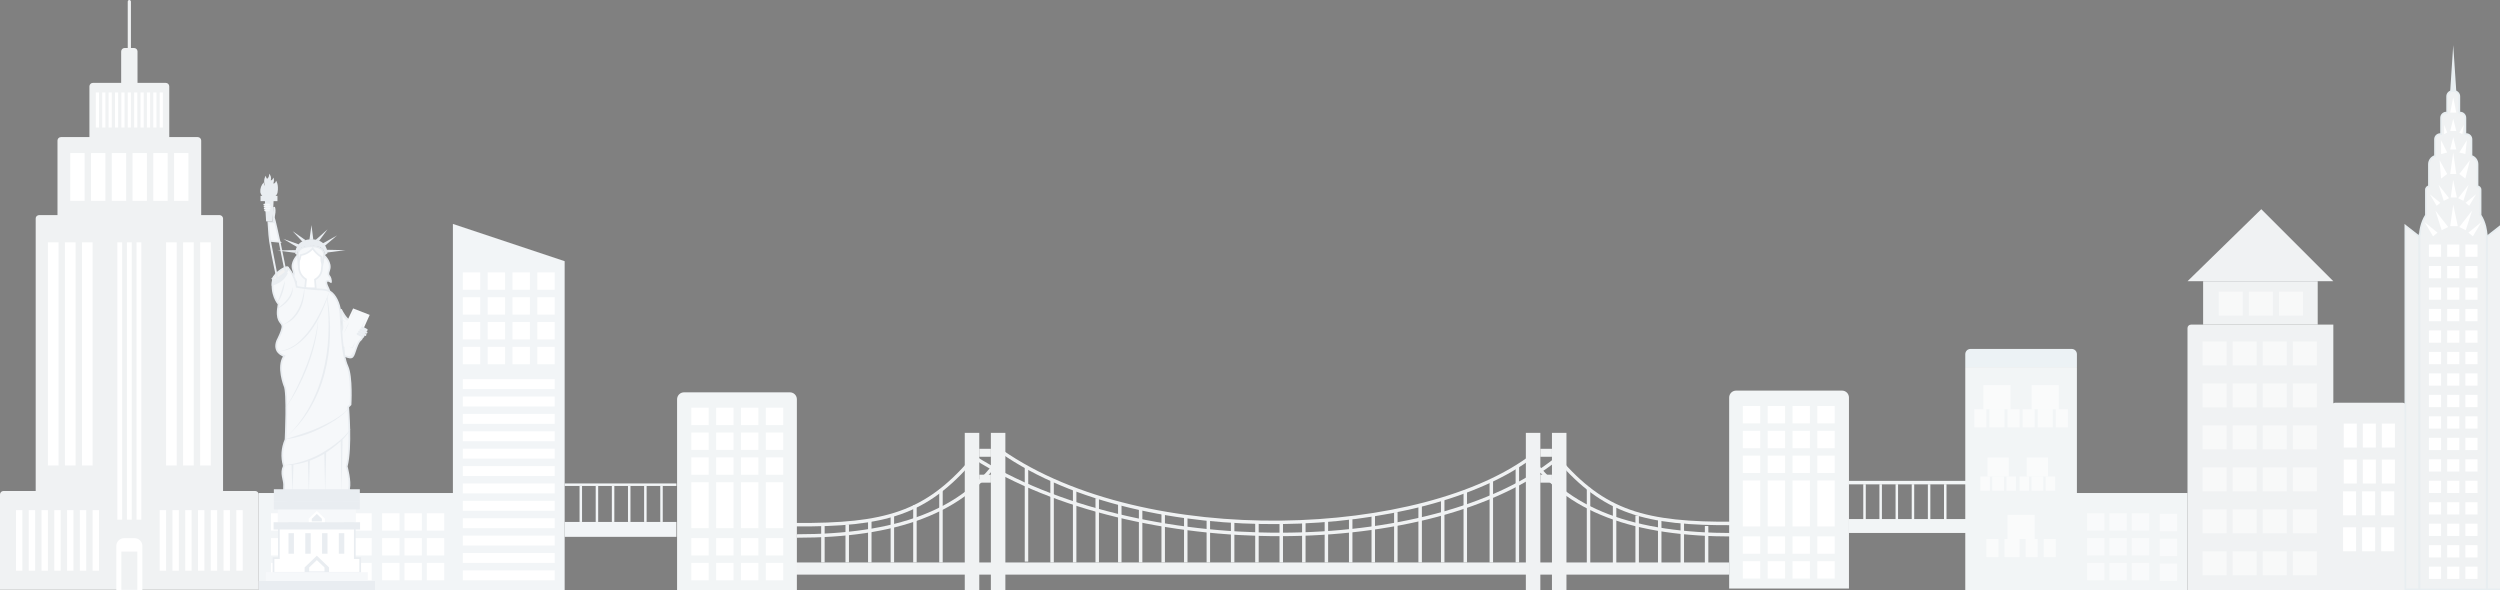 <svg width="1440" height="340" viewBox="0 0 1440 340" fill="none" xmlns="http://www.w3.org/2000/svg">
<rect x="0" y="0" width="1440" height="340" fill="#808080" stroke="none"/>
<path d="M1386 233.983C1386 232.879 1385.1 231.983 1384 231.983H1345C1343.9 231.983 1343 232.879 1343 233.983V339.976H1386V233.983Z" fill="#F0F2F3"/>
<path d="M1260 188.986C1260 187.882 1260.9 186.986 1262 186.986H1344V339.976H1260V188.986Z" fill="#F0F2F3"/>
<rect x="1268.67" y="196.681" width="13.867" height="13.813" fill="white" fill-opacity="0.5"/>
<rect x="1268.67" y="220.855" width="13.867" height="13.813" fill="white" fill-opacity="0.5"/>
<rect x="1268.67" y="245.025" width="13.867" height="13.813" fill="white" fill-opacity="0.5"/>
<rect x="1268.67" y="269.198" width="13.867" height="13.813" fill="white" fill-opacity="0.5"/>
<rect x="1268.67" y="293.368" width="13.867" height="13.813" fill="white" fill-opacity="0.5"/>
<rect x="1268.67" y="317.536" width="13.867" height="13.813" fill="white" fill-opacity="0.5"/>
<rect x="1286" y="196.681" width="13.867" height="13.813" fill="white" fill-opacity="0.5"/>
<rect x="1286" y="220.855" width="13.867" height="13.813" fill="white" fill-opacity="0.5"/>
<rect x="1286" y="245.025" width="13.867" height="13.813" fill="white" fill-opacity="0.5"/>
<rect x="1286" y="269.198" width="13.867" height="13.813" fill="white" fill-opacity="0.5"/>
<rect x="1286" y="293.368" width="13.867" height="13.813" fill="white" fill-opacity="0.5"/>
<rect x="1286" y="317.536" width="13.867" height="13.813" fill="white" fill-opacity="0.5"/>
<rect x="1303.33" y="196.681" width="13.867" height="13.813" fill="white" fill-opacity="0.5"/>
<rect x="1303.33" y="220.855" width="13.867" height="13.813" fill="white" fill-opacity="0.5"/>
<rect x="1303.33" y="245.025" width="13.867" height="13.813" fill="white" fill-opacity="0.5"/>
<rect x="1303.33" y="269.198" width="13.867" height="13.813" fill="white" fill-opacity="0.5"/>
<rect x="1303.33" y="293.368" width="13.867" height="13.813" fill="white" fill-opacity="0.5"/>
<rect x="1303.33" y="317.536" width="13.867" height="13.813" fill="white" fill-opacity="0.5"/>
<rect x="1320.67" y="196.681" width="13.867" height="13.813" fill="white" fill-opacity="0.5"/>
<rect x="1320.67" y="220.855" width="13.867" height="13.813" fill="white" fill-opacity="0.5"/>
<rect x="1320.67" y="245.025" width="13.867" height="13.813" fill="white" fill-opacity="0.5"/>
<path d="M1320.67 269.198H1334.53V283.011H1320.67V269.198Z" fill="white" fill-opacity="0.5"/>
<rect x="1320.67" y="293.368" width="13.867" height="13.813" fill="white" fill-opacity="0.5"/>
<rect x="1320.67" y="317.536" width="13.867" height="13.813" fill="white" fill-opacity="0.5"/>
<rect x="1349.6" y="283.002" width="7.511" height="13.813" fill="white"/>
<rect x="1350" y="243.983" width="7.511" height="13.813" fill="white"/>
<rect x="1349.6" y="303.718" width="7.511" height="13.813" fill="white"/>
<rect x="1350" y="264.698" width="7.511" height="13.813" fill="white"/>
<rect x="1360.58" y="283.002" width="7.511" height="13.813" fill="white"/>
<rect x="1360.98" y="243.983" width="7.511" height="13.813" fill="white"/>
<rect x="1360.58" y="303.718" width="7.511" height="13.813" fill="white"/>
<rect x="1360.98" y="264.698" width="7.511" height="13.813" fill="white"/>
<rect x="1371.56" y="283.002" width="7.511" height="13.813" fill="white"/>
<rect x="1371.96" y="243.983" width="7.511" height="13.813" fill="white"/>
<rect x="1371.56" y="303.718" width="7.511" height="13.813" fill="white"/>
<rect x="1371.96" y="264.698" width="7.511" height="13.813" fill="white"/>
<path d="M1393.5 136.268V339.477H1385.5V130.016L1393.5 136.268Z" fill="#F0F2F3" stroke="#E8EEF1"/>
<path d="M1432.5 136.268V339.477H1440.5V130.016L1432.5 136.268Z" fill="#F0F2F3" stroke="#E8EEF1"/>
<path fill-rule="evenodd" clip-rule="evenodd" d="M1409.57 55.503C1409.57 53.846 1410.91 52.503 1412.57 52.503H1413.56C1415.21 52.503 1416.56 53.846 1416.56 55.503V64.872H1417.05C1418.71 64.872 1420.05 66.215 1420.05 67.872V77.241H1420.55C1422.2 77.241 1423.55 78.584 1423.55 80.241V89.84C1425.57 90.479 1427.04 92.373 1427.04 94.609V107.295C1428.03 107.419 1428.79 108.26 1428.79 109.279V123.905C1431.73 128.455 1432.2 133.593 1432.27 135.108H1432.35V339.517H1393.65V135.108H1393.86C1393.93 133.593 1394.4 128.455 1397.34 123.905V109.279C1397.34 108.26 1398.1 107.419 1399.08 107.295V94.609C1399.08 92.373 1400.55 90.479 1402.58 89.84V80.241C1402.58 78.584 1403.92 77.241 1405.58 77.241H1406.07V67.872C1406.07 66.215 1407.42 64.872 1409.07 64.872H1409.57V55.503Z" fill="#F0F2F3"/>
<path d="M1416.56 64.872H1416.06V65.372H1416.56V64.872ZM1420.05 77.241H1419.55V77.741H1420.05V77.241ZM1423.55 89.84H1423.05V90.207L1423.4 90.317L1423.55 89.84ZM1427.04 107.295H1426.54V107.736L1426.98 107.791L1427.04 107.295ZM1428.79 123.905H1428.29V124.052L1428.37 124.176L1428.79 123.905ZM1432.27 135.108L1431.77 135.133L1431.79 135.608H1432.27V135.108ZM1432.35 135.108H1432.85V134.608H1432.35V135.108ZM1432.35 339.517V340.017H1432.85V339.517H1432.35ZM1393.65 339.517H1393.15V340.017H1393.65V339.517ZM1393.65 135.108V134.608H1393.15V135.108H1393.65ZM1393.86 135.108V135.608H1394.33L1394.35 135.133L1393.86 135.108ZM1397.34 123.905L1397.76 124.176L1397.84 124.052V123.905H1397.34ZM1399.08 107.295L1399.15 107.791L1399.58 107.736V107.295H1399.08ZM1402.58 89.84L1402.73 90.317L1403.08 90.207V89.84H1402.58ZM1406.07 77.241V77.741H1406.57V77.241H1406.07ZM1409.57 64.872V65.372H1410.07V64.872H1409.57ZM1412.57 52.003C1410.64 52.003 1409.07 53.57 1409.07 55.503H1410.07C1410.07 54.122 1411.19 53.003 1412.57 53.003V52.003ZM1413.56 52.003H1412.57V53.003H1413.56V52.003ZM1417.06 55.503C1417.06 53.57 1415.49 52.003 1413.56 52.003V53.003C1414.94 53.003 1416.06 54.122 1416.06 55.503H1417.06ZM1417.06 64.872V55.503H1416.06V64.872H1417.06ZM1417.05 64.372H1416.56V65.372H1417.05V64.372ZM1420.55 67.872C1420.55 65.939 1418.99 64.372 1417.05 64.372V65.372C1418.43 65.372 1419.55 66.491 1419.55 67.872H1420.55ZM1420.55 77.241V67.872H1419.55V77.241H1420.55ZM1420.55 76.741H1420.05V77.741H1420.55V76.741ZM1424.05 80.241C1424.05 78.308 1422.48 76.741 1420.55 76.741V77.741C1421.93 77.741 1423.05 78.86 1423.05 80.241H1424.05ZM1424.05 89.84V80.241H1423.05V89.84H1424.05ZM1427.54 94.609C1427.54 92.148 1425.93 90.066 1423.7 89.363L1423.4 90.317C1425.22 90.892 1426.54 92.597 1426.54 94.609H1427.54ZM1427.54 107.295V94.609H1426.54V107.295H1427.54ZM1429.29 109.279C1429.29 108.005 1428.34 106.954 1427.1 106.799L1426.98 107.791C1427.72 107.884 1428.29 108.516 1428.29 109.279H1429.29ZM1429.29 123.905V109.279H1428.29V123.905H1429.29ZM1428.37 124.176C1431.24 128.616 1431.7 133.647 1431.77 135.133L1432.77 135.084C1432.69 133.539 1432.22 128.295 1429.21 123.634L1428.37 124.176ZM1432.27 135.608H1432.35V134.608H1432.27V135.608ZM1431.85 135.108V339.517H1432.85V135.108H1431.85ZM1432.35 339.017H1393.65V340.017H1432.35V339.017ZM1394.15 339.517V135.108H1393.15V339.517H1394.15ZM1393.65 135.608H1393.86V134.608H1393.65V135.608ZM1394.35 135.133C1394.43 133.647 1394.89 128.615 1397.76 124.176L1396.92 123.633C1393.9 128.295 1393.43 133.539 1393.36 135.084L1394.35 135.133ZM1396.84 109.279V123.905H1397.84V109.279H1396.84ZM1399.02 106.799C1397.79 106.954 1396.84 108.005 1396.84 109.279H1397.84C1397.84 108.516 1398.41 107.884 1399.15 107.791L1399.02 106.799ZM1398.58 94.609V107.295H1399.58V94.609H1398.58ZM1402.43 89.363C1400.2 90.066 1398.58 92.148 1398.58 94.609H1399.58C1399.58 92.597 1400.9 90.892 1402.73 90.317L1402.43 89.363ZM1402.08 80.241V89.84H1403.08V80.241H1402.08ZM1405.58 76.741C1403.65 76.741 1402.08 78.308 1402.08 80.241H1403.08C1403.08 78.86 1404.2 77.741 1405.58 77.741V76.741ZM1406.07 76.741H1405.58V77.741H1406.07V76.741ZM1405.57 67.872V77.241H1406.57V67.872H1405.57ZM1409.07 64.372C1407.14 64.372 1405.57 65.939 1405.57 67.872H1406.57C1406.57 66.491 1407.69 65.372 1409.07 65.372V64.372ZM1409.57 64.372H1409.07V65.372H1409.57V64.372ZM1409.07 55.503V64.872H1410.07V55.503H1409.07Z" fill="#E8EEF1"/>
<rect x="1399.08" y="140.852" width="6.99" height="7.068" fill="white"/>
<rect x="1409.57" y="140.852" width="6.99" height="7.068" fill="white"/>
<rect x="1420.05" y="140.852" width="6.99" height="7.068" fill="white"/>
<rect x="1399.08" y="153.221" width="6.99" height="7.068" fill="white"/>
<rect x="1409.57" y="153.221" width="6.99" height="7.068" fill="white"/>
<rect x="1420.05" y="153.221" width="6.99" height="7.068" fill="white"/>
<rect x="1399.08" y="165.59" width="6.99" height="7.068" fill="white"/>
<rect x="1409.57" y="165.59" width="6.99" height="7.068" fill="white"/>
<rect x="1420.05" y="165.59" width="6.99" height="7.068" fill="white"/>
<rect x="1399.08" y="177.959" width="6.99" height="7.068" fill="white"/>
<rect x="1409.57" y="177.959" width="6.99" height="7.068" fill="white"/>
<rect x="1420.05" y="177.959" width="6.99" height="7.068" fill="white"/>
<rect x="1399.08" y="190.327" width="6.99" height="7.068" fill="white"/>
<rect x="1409.57" y="190.327" width="6.99" height="7.068" fill="white"/>
<rect x="1420.05" y="190.327" width="6.99" height="7.068" fill="white"/>
<rect x="1399.08" y="202.696" width="6.99" height="7.068" fill="white"/>
<rect x="1409.57" y="202.696" width="6.99" height="7.068" fill="white"/>
<rect x="1420.05" y="202.696" width="6.99" height="7.068" fill="white"/>
<rect x="1399.08" y="215.065" width="6.99" height="7.068" fill="white"/>
<rect x="1409.57" y="215.065" width="6.99" height="7.068" fill="white"/>
<rect x="1420.05" y="215.065" width="6.99" height="7.068" fill="white"/>
<rect x="1399.08" y="227.435" width="6.99" height="7.068" fill="white"/>
<rect x="1409.57" y="227.435" width="6.99" height="7.068" fill="white"/>
<rect x="1420.05" y="227.435" width="6.99" height="7.068" fill="white"/>
<rect x="1399.08" y="239.803" width="6.99" height="7.068" fill="white"/>
<rect x="1409.57" y="239.803" width="6.99" height="7.068" fill="white"/>
<rect x="1420.05" y="239.803" width="6.99" height="7.068" fill="white"/>
<rect x="1399.08" y="252.172" width="6.99" height="7.068" fill="white"/>
<rect x="1409.57" y="252.172" width="6.99" height="7.068" fill="white"/>
<rect x="1420.05" y="252.172" width="6.99" height="7.068" fill="white"/>
<rect x="1399.08" y="264.541" width="6.99" height="7.068" fill="white"/>
<rect x="1409.57" y="264.541" width="6.99" height="7.068" fill="white"/>
<rect x="1420.05" y="264.541" width="6.99" height="7.068" fill="white"/>
<rect x="1399.08" y="276.91" width="6.99" height="7.068" fill="white"/>
<rect x="1409.57" y="276.91" width="6.99" height="7.068" fill="white"/>
<rect x="1420.05" y="276.91" width="6.99" height="7.068" fill="white"/>
<rect x="1399.08" y="289.278" width="6.99" height="7.068" fill="white"/>
<rect x="1409.57" y="289.278" width="6.99" height="7.068" fill="white"/>
<rect x="1420.05" y="289.278" width="6.99" height="7.068" fill="white"/>
<rect x="1399.08" y="301.647" width="6.99" height="7.068" fill="white"/>
<rect x="1409.57" y="301.647" width="6.99" height="7.068" fill="white"/>
<rect x="1420.05" y="301.647" width="6.99" height="7.068" fill="white"/>
<rect x="1399.08" y="314.017" width="6.99" height="7.068" fill="white"/>
<rect x="1409.57" y="314.017" width="6.99" height="7.068" fill="white"/>
<rect x="1420.05" y="314.017" width="6.99" height="7.068" fill="white"/>
<rect x="1399.08" y="326.386" width="6.99" height="7.068" fill="white"/>
<rect x="1409.57" y="326.386" width="6.99" height="7.068" fill="white"/>
<rect x="1420.05" y="326.386" width="6.99" height="7.068" fill="white"/>
<path d="M1411.32 52.428L1413.06 25.998L1414.81 52.428H1411.32Z" fill="#E8EEF1"/>
<path d="M1411.32 64.873L1413.06 56.037L1414.81 64.873H1411.32Z" fill="white"/>
<path d="M1411.32 75.474L1413.06 68.405L1414.81 75.474H1411.32Z" fill="white"/>
<path d="M1407.82 77.241V71.939L1409.57 76.357L1407.82 77.241Z" fill="white"/>
<path d="M1418.31 77.241L1416.56 76.357L1419.18 71.939L1418.31 77.241Z" fill="white"/>
<path d="M1411.32 86.076L1413.06 79.008L1414.81 86.076H1411.32Z" fill="white"/>
<path d="M1406.07 88.727V80.775L1409.57 87.843L1406.07 88.727Z" fill="white"/>
<path d="M1420.05 88.727L1416.56 87.843L1420.93 80.775L1420.05 88.727Z" fill="white"/>
<path d="M1411.32 100.212L1413.06 87.843L1414.81 100.212H1411.32Z" fill="white"/>
<path d="M1409.57 100.212L1406.07 102.863L1405.2 92.26L1409.57 100.212Z" fill="white"/>
<path d="M1420.05 102.863L1416.56 100.212L1422.67 92.26L1420.05 102.863Z" fill="white"/>
<path d="M1411.32 130.251L1413.06 117.881L1415.68 130.251H1411.32Z" fill="white"/>
<path d="M1406.41 132.601L1402.79 121.311L1410.14 130.753L1406.41 132.601Z" fill="white"/>
<path d="M1420.28 132.601L1423.91 121.311L1416.56 130.753L1420.28 132.601Z" fill="white"/>
<path d="M1401.43 136.121L1396.62 127.981L1404.01 134.012L1401.43 136.121Z" fill="white"/>
<path d="M1424.38 136.121L1429.19 127.981L1421.8 134.012L1424.38 136.121Z" fill="white"/>
<path d="M1411.61 113.752L1413.03 103.65L1415.17 113.752H1411.61Z" fill="white"/>
<path d="M1407.6 115.673L1404.64 106.453L1410.65 114.163L1407.6 115.673Z" fill="white"/>
<path d="M1418.93 115.672L1421.89 106.452L1415.89 114.162L1418.93 115.672Z" fill="white"/>
<path d="M1403.53 118.547L1399.6 111.899L1405.64 116.825L1403.53 118.547Z" fill="white"/>
<path d="M1422.27 118.547L1426.2 111.899L1420.17 116.825L1422.27 118.547Z" fill="white"/>
<rect x="455" y="323.979" width="541" height="7" fill="#F0F2F3"/>
<rect x="555.704" y="249.327" width="8.353" height="90.651" fill="#F0F2F3"/>
<path d="M559.697 265.123C533.401 295.574 510.241 302.651 458.006 302.207" stroke="#F0F2F3" stroke-width="2"/>
<path d="M897.533 264.418C923.83 294.869 946.99 301.946 999.225 301.502" stroke="#F0F2F3" stroke-width="2"/>
<path d="M577.23 261.688C555.69 295.338 515.113 308.73 459.008 308.73" stroke="#F0F2F3" stroke-width="2"/>
<path d="M880 260.982C901.541 294.633 942.117 308.025 998.223 308.025" stroke="#F0F2F3" stroke-width="2"/>
<rect x="878.888" y="249.327" width="8.353" height="90.651" fill="#F0F2F3"/>
<rect x="564.058" y="258.506" width="6.683" height="4.59" fill="#F0F2F3"/>
<rect x="887.241" y="258.506" width="6.683" height="4.59" fill="#F0F2F3"/>
<rect x="564.058" y="273.423" width="6.683" height="4.59" fill="#F0F2F3"/>
<rect x="887.241" y="273.423" width="6.683" height="4.59" fill="#F0F2F3"/>
<rect x="570.74" y="249.327" width="8.353" height="90.651" fill="#F0F2F3"/>
<rect x="893.924" y="249.327" width="8.353" height="90.651" fill="#F0F2F3"/>
<rect x="644" y="289.98" width="2" height="33.998" fill="#F0F2F3"/>
<rect width="2" height="21.999" transform="matrix(-1 0 0 1 489 301.979)" fill="#F0F2F3"/>
<rect x="968" y="300.98" width="2" height="24.998" fill="#F0F2F3"/>
<rect width="2" height="21.999" transform="matrix(-1 0 0 1 475 301.979)" fill="#F0F2F3"/>
<rect x="982" y="302.979" width="2" height="22.998" fill="#F0F2F3"/>
<rect x="590.255" y="269.242" width="2.004" height="54.253" fill="#F0F2F3"/>
<rect width="2" height="41.997" transform="matrix(-1 0 0 1 543 281.981)" fill="#F0F2F3"/>
<rect x="914" y="280.981" width="2" height="44.997" fill="#F0F2F3"/>
<rect x="656" y="292.98" width="2" height="30.998" fill="#F0F2F3"/>
<rect x="605" y="276.981" width="2" height="46.997" fill="#F0F2F3"/>
<rect width="2" height="32.998" transform="matrix(-1 0 0 1 528 290.98)" fill="#F0F2F3"/>
<rect x="929" y="290.98" width="2" height="34.998" fill="#F0F2F3"/>
<rect x="669" y="295.98" width="2" height="27.998" fill="#F0F2F3"/>
<rect x="618" y="281.981" width="2" height="41.997" fill="#F0F2F3"/>
<rect width="2" height="26.998" transform="matrix(-1 0 0 1 515 296.98)" fill="#F0F2F3"/>
<rect x="942" y="296.98" width="2" height="28.998" fill="#F0F2F3"/>
<rect x="682" y="297.98" width="2" height="25.998" fill="#F0F2F3"/>
<rect x="631" y="286.98" width="2" height="36.998" fill="#F0F2F3"/>
<rect width="2" height="24.998" transform="matrix(-1 0 0 1 502 298.98)" fill="#F0F2F3"/>
<rect x="955" y="298.98" width="2" height="26.998" fill="#F0F2F3"/>
<rect x="695" y="298.98" width="2" height="24.998" fill="#F0F2F3"/>
<rect x="709" y="299.98" width="2" height="23.998" fill="#F0F2F3"/>
<rect x="723" y="300.98" width="2" height="22.998" fill="#F0F2F3"/>
<rect x="737" y="300.98" width="2" height="22.998" fill="#F0F2F3"/>
<rect x="750" y="299.98" width="2" height="23.998" fill="#F0F2F3"/>
<rect x="763" y="299.98" width="2" height="23.998" fill="#F0F2F3"/>
<rect x="777" y="298.98" width="2" height="24.998" fill="#F0F2F3"/>
<rect x="790" y="296.98" width="2" height="26.998" fill="#F0F2F3"/>
<rect x="803" y="294.98" width="2" height="28.998" fill="#F0F2F3"/>
<rect x="817" y="290.98" width="2" height="32.998" fill="#F0F2F3"/>
<rect x="830" y="287.98" width="2" height="35.998" fill="#F0F2F3"/>
<rect x="843" y="282.981" width="2" height="40.997" fill="#F0F2F3"/>
<rect x="858" y="276.981" width="2" height="46.997" fill="#F0F2F3"/>
<rect x="873" y="268.982" width="2" height="54.996" fill="#F0F2F3"/>
<path d="M576.729 259.971C659.916 317.851 821 310.479 883.5 261.982" stroke="#F0F2F3" stroke-width="2"/>
<path d="M561.2 263.406C655.01 323.128 825.5 321.979 897 263.982" stroke="#F0F2F3" stroke-width="2"/>
<rect x="149" y="283.98" width="112" height="55.996" fill="#F2F5F7"/>
<path d="M390 229.984C390 227.775 391.791 225.984 394 225.984H455C457.209 225.984 459 227.775 459 229.984V339.977H390V229.984Z" fill="#F2F5F6"/>
<rect x="398.196" y="249.145" width="10.014" height="10.014" fill="white"/>
<rect x="398.196" y="309.938" width="10.014" height="10.014" fill="white"/>
<rect x="398.196" y="234.841" width="10.014" height="10.014" fill="white"/>
<rect x="398.196" y="263.448" width="10.014" height="10.014" fill="white"/>
<rect x="398.196" y="324.241" width="10.014" height="10.014" fill="white"/>
<rect x="398.196" y="277.754" width="10.014" height="26.463" fill="white"/>
<rect x="412.502" y="249.145" width="10.014" height="10.014" fill="white"/>
<rect x="412.502" y="309.938" width="10.014" height="10.014" fill="white"/>
<rect x="412.502" y="234.841" width="10.014" height="10.014" fill="white"/>
<rect x="412.502" y="263.448" width="10.014" height="10.014" fill="white"/>
<rect x="412.502" y="324.241" width="10.014" height="10.014" fill="white"/>
<rect x="412.502" y="277.754" width="10.014" height="26.463" fill="white"/>
<rect x="441.112" y="249.145" width="10.014" height="10.014" fill="white"/>
<rect x="441.112" y="309.938" width="10.014" height="10.014" fill="white"/>
<rect x="426.807" y="249.145" width="10.014" height="10.014" fill="white"/>
<rect x="426.807" y="309.938" width="10.014" height="10.014" fill="white"/>
<rect x="441.112" y="234.841" width="10.014" height="10.014" fill="white"/>
<rect x="426.807" y="234.841" width="10.014" height="10.014" fill="white"/>
<rect x="441.112" y="263.448" width="10.014" height="10.014" fill="white"/>
<rect x="441.112" y="324.241" width="10.014" height="10.014" fill="white"/>
<rect x="441.112" y="277.754" width="10.014" height="26.463" fill="white"/>
<rect x="426.807" y="263.448" width="10.014" height="10.014" fill="white"/>
<rect x="426.807" y="324.241" width="10.014" height="10.014" fill="white"/>
<rect x="426.807" y="277.754" width="10.014" height="26.463" fill="white"/>
<path d="M260.868 128.99L325.241 150.446V339.976H260.868V128.99Z" fill="#F2F5F7"/>
<rect x="220.099" y="309.938" width="10.014" height="10.014" fill="white"/>
<rect x="204.099" y="309.938" width="10.014" height="10.014" fill="white"/>
<rect x="188.099" y="309.938" width="10.014" height="10.014" fill="white"/>
<rect x="172.099" y="309.938" width="10.014" height="10.014" fill="white"/>
<rect x="156.099" y="309.938" width="10.014" height="10.014" fill="white"/>
<rect x="266.59" y="171.188" width="10.014" height="10.014" fill="white"/>
<rect x="220.099" y="295.634" width="10.014" height="10.014" fill="white"/>
<rect x="204.099" y="295.634" width="10.014" height="10.014" fill="white"/>
<rect x="188.099" y="295.634" width="10.014" height="10.014" fill="white"/>
<rect x="172.099" y="295.634" width="10.014" height="10.014" fill="white"/>
<rect x="156.099" y="295.634" width="10.014" height="10.014" fill="white"/>
<rect x="266.59" y="156.883" width="10.014" height="10.014" fill="white"/>
<rect x="220.099" y="324.241" width="10.014" height="10.014" fill="white"/>
<rect x="204.099" y="324.241" width="10.014" height="10.014" fill="white"/>
<rect x="188.099" y="324.241" width="10.014" height="10.014" fill="white"/>
<rect x="172.099" y="324.241" width="10.014" height="10.014" fill="white"/>
<rect x="156.099" y="324.241" width="10.014" height="10.014" fill="white"/>
<rect x="266.59" y="185.492" width="10.014" height="10.014" fill="white"/>
<rect x="266.59" y="199.796" width="10.014" height="10.014" fill="white"/>
<rect x="266.59" y="218.393" width="52.929" height="5.722" fill="white"/>
<rect x="266.59" y="228.403" width="52.929" height="5.722" fill="white"/>
<rect x="266.59" y="238.417" width="52.929" height="5.722" fill="white"/>
<rect x="266.59" y="248.43" width="52.929" height="5.722" fill="white"/>
<rect x="266.59" y="258.442" width="52.929" height="5.722" fill="white"/>
<rect x="266.59" y="268.456" width="52.929" height="5.722" fill="white"/>
<rect x="266.59" y="278.469" width="52.929" height="5.722" fill="white"/>
<rect x="266.59" y="288.479" width="52.929" height="5.722" fill="white"/>
<rect x="266.59" y="298.495" width="52.929" height="5.722" fill="white"/>
<rect x="266.59" y="308.508" width="52.929" height="5.722" fill="white"/>
<rect x="266.59" y="318.521" width="52.929" height="5.722" fill="white"/>
<rect x="266.59" y="328.534" width="52.929" height="5.722" fill="white"/>
<rect x="232.973" y="309.938" width="10.014" height="10.014" fill="white"/>
<rect x="280.896" y="171.188" width="10.014" height="10.014" fill="white"/>
<rect x="232.973" y="295.634" width="10.014" height="10.014" fill="white"/>
<rect x="280.896" y="156.883" width="10.014" height="10.014" fill="white"/>
<rect x="232.973" y="324.241" width="10.014" height="10.014" fill="white"/>
<rect x="280.896" y="185.492" width="10.014" height="10.014" fill="white"/>
<rect x="280.896" y="199.796" width="10.014" height="10.014" fill="white"/>
<rect x="245.848" y="309.938" width="10.014" height="10.014" fill="white"/>
<rect x="309.505" y="171.188" width="10.014" height="10.014" fill="white"/>
<rect x="295.2" y="171.188" width="10.014" height="10.014" fill="white"/>
<rect x="245.848" y="295.634" width="10.014" height="10.014" fill="white"/>
<rect x="309.505" y="156.883" width="10.014" height="10.014" fill="white"/>
<rect x="295.2" y="156.883" width="10.014" height="10.014" fill="white"/>
<rect x="245.848" y="324.241" width="10.014" height="10.014" fill="white"/>
<rect x="309.505" y="185.492" width="10.014" height="10.014" fill="white"/>
<rect x="309.505" y="199.796" width="10.014" height="10.014" fill="white"/>
<rect x="295.2" y="185.492" width="10.014" height="10.014" fill="white"/>
<rect x="295.2" y="199.796" width="10.014" height="10.014" fill="white"/>
<rect x="325.241" y="300.64" width="64.373" height="8.583" fill="#F2F5F7"/>
<rect x="325.241" y="278.469" width="64.373" height="1.431" fill="#F2F5F7"/>
<rect x="333.824" y="279.898" width="1.431" height="20.741" fill="#F2F5F7"/>
<rect x="343.122" y="279.898" width="1.431" height="20.741" fill="#F2F5F7"/>
<rect x="352.421" y="279.898" width="1.431" height="20.741" fill="#F2F5F7"/>
<rect x="361.719" y="279.898" width="1.431" height="20.741" fill="#F2F5F7"/>
<rect x="371.017" y="279.898" width="1.431" height="20.741" fill="#F2F5F7"/>
<rect x="380.315" y="279.898" width="1.431" height="20.741" fill="#F2F5F7"/>
<rect width="66" height="55.996" transform="matrix(-1 0 0 1 1260 283.982)" fill="#F2F5F6"/>
<path d="M1065 228.986C1065 226.777 1063.21 224.986 1061 224.986H1000C997.791 224.986 996 226.777 996 228.986V338.979H1065V228.986Z" fill="#F2F5F6"/>
<rect width="10.014" height="10.014" transform="matrix(-1 0 0 1 1056.8 248.146)" fill="white"/>
<rect width="10.014" height="10.014" transform="matrix(-1 0 0 1 1056.8 308.939)" fill="white"/>
<rect width="10.014" height="10.014" transform="matrix(-1 0 0 1 1056.8 233.843)" fill="white"/>
<rect width="10.014" height="10.014" transform="matrix(-1 0 0 1 1056.8 262.45)" fill="white"/>
<rect width="10.014" height="10.014" transform="matrix(-1 0 0 1 1056.8 323.243)" fill="white"/>
<rect width="10.014" height="26.463" transform="matrix(-1 0 0 1 1056.8 276.756)" fill="white"/>
<rect width="10.014" height="10.014" transform="matrix(-1 0 0 1 1042.5 248.146)" fill="white"/>
<rect width="10.014" height="10.014" transform="matrix(-1 0 0 1 1042.5 308.939)" fill="white"/>
<rect width="10.014" height="10.014" transform="matrix(-1 0 0 1 1042.5 233.843)" fill="white"/>
<rect width="10.014" height="10.014" transform="matrix(-1 0 0 1 1042.5 262.45)" fill="white"/>
<rect width="10.014" height="10.014" transform="matrix(-1 0 0 1 1042.5 323.243)" fill="white"/>
<rect width="10.014" height="26.463" transform="matrix(-1 0 0 1 1042.5 276.756)" fill="white"/>
<rect width="10.014" height="10.014" transform="matrix(-1 0 0 1 1013.89 248.146)" fill="white"/>
<rect width="10.014" height="10.014" transform="matrix(-1 0 0 1 1013.89 308.939)" fill="white"/>
<rect width="10.014" height="10.014" transform="matrix(-1 0 0 1 1028.19 248.146)" fill="white"/>
<rect width="10.014" height="10.014" transform="matrix(-1 0 0 1 1028.19 308.939)" fill="white"/>
<rect width="10.014" height="10.014" transform="matrix(-1 0 0 1 1013.89 233.843)" fill="white"/>
<rect width="10.014" height="10.014" transform="matrix(-1 0 0 1 1028.19 233.843)" fill="white"/>
<rect width="10.014" height="10.014" transform="matrix(-1 0 0 1 1013.89 262.45)" fill="white"/>
<rect width="10.014" height="10.014" transform="matrix(-1 0 0 1 1013.89 323.243)" fill="white"/>
<rect width="10.014" height="26.463" transform="matrix(-1 0 0 1 1013.89 276.756)" fill="white"/>
<rect width="10.014" height="10.014" transform="matrix(-1 0 0 1 1028.19 262.45)" fill="white"/>
<rect width="10.014" height="10.014" transform="matrix(-1 0 0 1 1028.19 323.243)" fill="white"/>
<rect width="10.014" height="26.463" transform="matrix(-1 0 0 1 1028.19 276.756)" fill="white"/>
<rect width="10.014" height="10.014" transform="matrix(-1 0 0 1 1237.9 309.939)" fill="white" fill-opacity="0.5"/>
<rect width="10.014" height="10.014" transform="matrix(-1 0 0 1 1254.01 310.285)" fill="white" fill-opacity="0.5"/>
<rect width="10.014" height="10.014" transform="matrix(-1 0 0 1 1237.9 295.636)" fill="white" fill-opacity="0.5"/>
<rect width="10.014" height="10.014" transform="matrix(-1 0 0 1 1254.01 295.981)" fill="white" fill-opacity="0.5"/>
<rect width="10.014" height="10.014" transform="matrix(-1 0 0 1 1237.9 324.243)" fill="white" fill-opacity="0.5"/>
<rect width="10.014" height="10.014" transform="matrix(-1 0 0 1 1254.01 324.589)" fill="white" fill-opacity="0.5"/>
<rect width="10.014" height="10.014" transform="matrix(-1 0 0 1 1225.03 309.939)" fill="white" fill-opacity="0.5"/>
<rect width="10.014" height="10.014" transform="matrix(-1 0 0 1 1225.03 295.636)" fill="white" fill-opacity="0.5"/>
<rect width="10.014" height="10.014" transform="matrix(-1 0 0 1 1225.03 324.243)" fill="white" fill-opacity="0.5"/>
<rect width="10.014" height="10.014" transform="matrix(-1 0 0 1 1212.15 309.939)" fill="white" fill-opacity="0.5"/>
<rect width="10.014" height="10.014" transform="matrix(-1 0 0 1 1212.15 295.636)" fill="white" fill-opacity="0.5"/>
<rect width="10.014" height="10.014" transform="matrix(-1 0 0 1 1212.15 324.243)" fill="white" fill-opacity="0.5"/>
<rect width="68" height="8" transform="matrix(-1 0 0 1 1133 298.981)" fill="#F2F5F6"/>
<rect width="68" height="2" transform="matrix(-1 0 0 1 1133 276.982)" fill="#F2F5F6"/>
<rect width="1.431" height="20.741" transform="matrix(-1 0 0 1 1121.18 278.9)" fill="#F2F5F6"/>
<rect width="1.431" height="20.741" transform="matrix(-1 0 0 1 1111.88 278.9)" fill="#F2F5F6"/>
<rect width="1.431" height="20.741" transform="matrix(-1 0 0 1 1102.58 278.9)" fill="#F2F5F6"/>
<rect width="1.431" height="20.741" transform="matrix(-1 0 0 1 1093.28 278.9)" fill="#F2F5F6"/>
<rect width="1.431" height="20.741" transform="matrix(-1 0 0 1 1083.98 278.9)" fill="#F2F5F6"/>
<rect width="1.431" height="20.741" transform="matrix(-1 0 0 1 1074.68 278.9)" fill="#F2F5F6"/>
<rect x="1132" y="211.415" width="64.297" height="128.587" fill="#F2F5F6"/>
<path d="M1132 203.988C1132 202.331 1133.34 200.988 1135 200.988H1193.3C1194.95 200.988 1196.3 202.331 1196.3 203.988V211.415H1132V203.988Z" fill="#ECF2F5"/>
<rect opacity="0.6" x="1142.43" y="221.839" width="15.64" height="13.902" fill="white"/>
<rect opacity="0.6" x="1156.33" y="296.559" width="15.64" height="13.902" fill="white"/>
<rect opacity="0.6" x="1170.23" y="221.839" width="15.64" height="13.902" fill="white"/>
<rect opacity="0.6" x="1137.21" y="235.742" width="6.951" height="10.427" fill="white"/>
<rect opacity="0.6" x="1144.16" y="310.462" width="6.951" height="10.427" fill="white"/>
<rect opacity="0.6" x="1165.02" y="235.742" width="6.951" height="10.427" fill="white"/>
<rect opacity="0.6" x="1145.9" y="235.742" width="8.689" height="10.427" fill="white"/>
<rect opacity="0.6" x="1154.59" y="310.462" width="8.689" height="10.427" fill="white"/>
<rect opacity="0.6" x="1173.71" y="235.742" width="8.689" height="10.427" fill="white"/>
<rect opacity="0.6" x="1156.33" y="235.742" width="6.951" height="10.427" fill="white"/>
<rect opacity="0.6" x="1166.76" y="310.462" width="6.951" height="10.427" fill="white"/>
<rect opacity="0.6" x="1177.18" y="310.462" width="6.951" height="10.427" fill="white"/>
<rect opacity="0.6" x="1184.13" y="235.742" width="6.951" height="10.427" fill="white"/>
<g opacity="0.6">
<rect x="1144.79" y="263.543" width="12.289" height="10.923" fill="white"/>
<rect x="1140.69" y="274.464" width="5.462" height="8.192" fill="white"/>
<rect x="1147.52" y="274.464" width="6.827" height="8.192" fill="white"/>
<rect x="1155.71" y="274.464" width="5.462" height="8.192" fill="white"/>
</g>
<g opacity="0.6">
<rect x="1167.38" y="263.543" width="12.289" height="10.923" fill="white"/>
<rect x="1163.28" y="274.464" width="5.462" height="8.192" fill="white"/>
<rect x="1170.11" y="274.464" width="6.827" height="8.192" fill="white"/>
<rect x="1178.3" y="274.464" width="5.462" height="8.192" fill="white"/>
</g>
<rect x="73.58" width="1.84" height="29.383" rx="0.92" fill="#F0F2F3"/>
<path d="M21.494 125.869C21.494 125.317 21.942 124.869 22.494 124.869H59.929V282.682H21.494V125.869Z" fill="white" stroke="#4A4A4A" stroke-width="2"/>
<path d="M127.506 125.869C127.506 125.317 127.058 124.869 126.506 124.869H89.071V282.682H127.506V125.869Z" fill="#EBEBEB" stroke="#4A4A4A" stroke-width="2"/>
<path fill-rule="evenodd" clip-rule="evenodd" d="M69.792 29.645C69.792 28.54 70.687 27.645 71.792 27.645H77.208C78.313 27.645 79.208 28.54 79.208 29.645V47.743H95.493C96.598 47.743 97.493 48.638 97.493 49.743V78.963H113.889C114.994 78.963 115.889 79.859 115.889 80.963V123.865H126.505C127.61 123.865 128.505 124.76 128.505 125.865V282.812H147C148.105 282.812 149 283.707 149 284.812V339.742H0V284.812C0 283.707 0.895 282.812 2 282.812H20.494V125.865C20.494 124.76 21.39 123.865 22.494 123.865H33.111V80.963C33.111 79.859 34.007 78.963 35.111 78.963H51.506V49.743C51.506 48.638 52.401 47.743 53.506 47.743H69.792V29.645Z" fill="#F0F2F3"/>
<rect x="9.197" y="293.832" width="3.679" height="34.893" fill="white"/>
<rect x="91.976" y="293.832" width="3.679" height="34.893" fill="white"/>
<rect x="16.556" y="293.832" width="3.679" height="34.893" fill="white"/>
<rect x="99.333" y="293.832" width="3.679" height="34.893" fill="white"/>
<rect x="23.914" y="293.832" width="3.679" height="34.893" fill="white"/>
<rect x="106.691" y="293.832" width="3.679" height="34.893" fill="white"/>
<rect x="31.271" y="293.832" width="3.679" height="34.893" fill="white"/>
<rect x="114.05" y="293.832" width="3.679" height="34.893" fill="white"/>
<rect x="38.63" y="293.832" width="3.679" height="34.893" fill="white"/>
<rect x="121.407" y="293.832" width="3.679" height="34.893" fill="white"/>
<rect x="45.987" y="293.832" width="3.679" height="34.893" fill="white"/>
<rect x="128.766" y="293.832" width="3.679" height="34.893" fill="white"/>
<rect x="53.346" y="293.832" width="3.679" height="34.893" fill="white"/>
<path d="M67 314.479C67 311.994 69.015 309.979 71.5 309.979H77.5C79.985 309.979 82 311.994 82 314.479V339.978H67V314.479Z" fill="white"/>
<path d="M69.901 317.71H79.099V339.747H69.901V317.71Z" fill="#F0F2F3"/>
<rect x="136.123" y="293.832" width="3.679" height="34.893" fill="white"/>
<rect x="55.185" y="53.256" width="1.84" height="20.201" fill="white"/>
<rect x="58.864" y="53.256" width="1.84" height="20.201" fill="white"/>
<rect x="62.543" y="53.256" width="1.84" height="20.201" fill="white"/>
<rect x="66.223" y="53.256" width="1.84" height="20.201" fill="white"/>
<rect x="69.901" y="53.256" width="1.84" height="20.201" fill="white"/>
<rect x="73.58" y="53.256" width="1.84" height="20.201" fill="white"/>
<rect x="77.259" y="53.256" width="1.84" height="20.201" fill="white"/>
<rect x="80.939" y="53.256" width="1.84" height="20.201" fill="white"/>
<rect x="84.617" y="53.256" width="1.84" height="20.201" fill="white"/>
<rect x="88.296" y="53.256" width="1.84" height="20.201" fill="white"/>
<rect x="91.976" y="53.256" width="1.84" height="20.201" fill="white"/>
<rect x="40.469" y="88.15" width="8.278" height="27.547" fill="white"/>
<rect x="52.426" y="88.15" width="8.278" height="27.547" fill="white"/>
<rect x="64.383" y="88.15" width="8.278" height="27.547" fill="white"/>
<rect x="76.34" y="88.15" width="8.278" height="27.547" fill="white"/>
<rect x="88.296" y="88.15" width="8.278" height="27.547" fill="white"/>
<rect x="100.253" y="88.15" width="8.278" height="27.547" fill="white"/>
<rect x="27.593" y="139.573" width="6.132" height="128.552" fill="white"/>
<rect x="95.654" y="139.573" width="6.132" height="128.552" fill="white"/>
<rect x="37.403" y="139.573" width="6.132" height="128.552" fill="white"/>
<rect x="105.465" y="139.573" width="6.132" height="128.552" fill="white"/>
<rect x="47.214" y="139.573" width="6.132" height="128.552" fill="white"/>
<rect x="115.275" y="139.573" width="6.132" height="128.552" fill="white"/>
<rect x="67.602" y="139.569" width="2.759" height="159.772" fill="white"/>
<rect x="73.12" y="139.569" width="2.759" height="159.772" fill="white"/>
<rect x="78.639" y="139.569" width="2.759" height="159.772" fill="white"/>
<g clip-path="url(#clip0_716_14290)">
<path d="M159.036 104.097C158.392 106.094 157.425 105.657 157.425 105.657C158.279 103.255 157.425 102.334 157.425 102.334C156.942 103.972 155.943 103.894 155.943 103.894C156.177 103.217 156.204 102.489 156.021 101.797C155.838 101.105 155.453 100.479 154.912 99.994C155.047 100.509 155.035 101.05 154.876 101.559C154.717 102.067 154.417 102.524 154.01 102.88C153.559 103.317 153.043 101.227 153.043 101.227C152.523 102.11 152.222 103.098 152.163 104.113C152.104 105.128 152.29 106.143 152.705 107.077C152.421 106.81 152.209 106.48 152.085 106.116C151.962 105.752 151.931 105.364 151.996 104.986C151.255 105.742 150.689 106.642 150.336 107.627C149.983 108.612 149.852 109.658 149.95 110.696C150.157 111.743 150.742 112.685 151.602 113.351C152.461 114.017 153.538 114.365 154.638 114.331C156.974 114.331 159.471 113.067 159.874 110.837C160.663 106.234 159.036 104.097 159.036 104.097Z" fill="#E9EDF1"/>
<path d="M209.045 188.81L209.125 188.967L209.285 189.04C209.544 189.157 209.769 189.329 209.945 189.542C210.121 189.755 210.243 190.003 210.304 190.267C210.364 190.53 210.361 190.804 210.295 191.066C210.228 191.328 210.1 191.574 209.919 191.783L209.871 191.839L209.841 191.906L210.297 192.11L209.841 191.906L209.841 191.906L209.841 191.906L209.841 191.907L209.839 191.911L209.831 191.928L209.802 191.993C209.776 192.05 209.739 192.132 209.693 192.233C209.601 192.436 209.473 192.717 209.33 193.028C209.042 193.652 208.696 194.388 208.452 194.86L208.452 194.86L208.448 194.867C208.174 195.416 208.004 195.56 207.752 195.774C207.629 195.877 207.487 195.998 207.304 196.189C206.778 196.739 206.169 197.701 205.206 200.248C204.963 200.891 204.757 201.495 204.572 202.051C204.538 202.152 204.504 202.252 204.472 202.35C204.325 202.79 204.191 203.193 204.056 203.563C203.723 204.482 203.42 205.101 203.033 205.477C202.683 205.815 202.22 205.996 201.424 205.906C200.645 205.817 199.587 205.471 198.108 204.782C198.102 204.623 198.094 204.405 198.083 204.134C198.06 203.521 198.024 202.637 197.977 201.548C197.882 199.37 197.74 196.375 197.55 193.105C197.262 188.129 196.863 182.496 196.352 178.14C196.618 178.678 196.916 179.247 197.243 179.821C197.977 181.111 198.865 182.444 199.871 183.508C200.869 184.564 202.033 185.406 203.323 185.615L203.325 185.615C205.958 186.03 208.16 187.053 209.045 188.81Z" fill="#F6F8FA" stroke="#E9EDF1"/>
<path d="M196.298 178.117C196.574 178.989 196.918 179.839 197.329 180.66C197.716 181.478 198.186 182.256 198.73 182.985C199.284 183.701 199.94 184.336 200.68 184.872C201.445 185.39 202.295 185.78 203.193 186.027C202.238 185.933 201.318 185.629 200.502 185.137C199.692 184.63 198.983 183.985 198.408 183.234C197.272 181.732 196.561 179.968 196.346 178.117H196.298Z" fill="#E9EDF1"/>
<path d="M194.977 180.488C195.163 181.021 195.383 181.543 195.638 182.048C195.872 182.534 196.158 182.994 196.491 183.421C196.813 183.853 197.199 184.236 197.635 184.56C198.092 184.883 198.597 185.135 199.133 185.309C198.564 185.277 198.011 185.111 197.522 184.825C197.015 184.525 196.572 184.133 196.217 183.671C195.865 183.194 195.588 182.668 195.396 182.111C195.17 181.594 195.029 181.047 194.977 180.488Z" fill="#E9EDF1"/>
<path d="M199.842 205.011C200.239 205.153 200.659 205.222 201.082 205.214C201.465 205.19 201.828 205.041 202.113 204.793C202.406 204.522 202.642 204.199 202.806 203.841C202.995 203.466 203.161 203.08 203.305 202.687C203.323 203.116 203.257 203.544 203.112 203.95C202.988 204.385 202.743 204.779 202.403 205.089C202.22 205.247 202.006 205.369 201.775 205.448C201.545 205.513 201.305 205.539 201.066 205.526C200.613 205.48 200.186 205.3 199.842 205.011Z" fill="#E9EDF1"/>
<path d="M203.821 201.657L193.672 198.023L203.402 177.649L212.955 181.378L203.821 201.657Z" fill="#F6F8FA"/>
<path d="M188.146 143.86L198.94 144.094L188.388 145.467L188.146 143.86Z" fill="#E9EDF1"/>
<path d="M187.051 141.661L194.155 135.593L185.794 140.273L187.051 141.661Z" fill="#E9EDF1"/>
<path d="M183.749 138.822L188.646 132.113L181.767 138.244L183.749 138.822Z" fill="#E9EDF1"/>
<path d="M170.49 144.048L159.697 144.266L170.249 145.655L170.49 144.048Z" fill="#E9EDF1"/>
<path d="M171.183 142.363L163.112 137.573L172.165 140.787L171.183 142.363Z" fill="#E9EDF1"/>
<path d="M174.244 139.243L168.557 133.159L176.145 138.448L174.244 139.243Z" fill="#E9EDF1"/>
<path d="M178.223 138.136L179.415 129.634L180.478 138.136H178.223Z" fill="#E9EDF1"/>
<path d="M190.596 162.439C190.584 162.434 190.57 162.427 190.554 162.419C190.537 162.407 190.514 162.391 190.486 162.371C190.425 162.329 190.338 162.27 190.235 162.206C190.033 162.08 189.747 161.919 189.454 161.814C189.307 161.762 189.14 161.717 188.968 161.706C188.798 161.694 188.588 161.713 188.392 161.827C187.953 162.084 187.895 162.597 187.957 163.067C188.023 163.562 188.221 164.111 188.444 164.635C188.608 165.021 188.798 165.421 188.978 165.798C189.043 165.935 189.107 166.069 189.168 166.199C189.403 166.701 189.587 167.125 189.673 167.448C189.69 167.515 189.702 167.571 189.709 167.618H168.697C168.705 167.574 168.717 167.523 168.735 167.463C168.829 167.141 169.026 166.718 169.278 166.217C169.345 166.083 169.415 165.945 169.487 165.804C169.677 165.431 169.879 165.036 170.054 164.654C170.296 164.13 170.513 163.581 170.597 163.084C170.675 162.62 170.642 162.091 170.196 161.824C169.998 161.705 169.785 161.687 169.616 161.699C169.444 161.711 169.275 161.756 169.127 161.808C168.831 161.913 168.54 162.075 168.334 162.202C168.228 162.267 168.139 162.325 168.076 162.368C168.049 162.387 168.026 162.403 168.009 162.415C167.966 162.435 167.934 162.446 167.912 162.452C167.893 162.409 167.869 162.331 167.855 162.209C167.838 162.063 167.836 161.883 167.852 161.677C167.883 161.266 167.978 160.794 168.107 160.371C168.239 159.937 168.39 159.605 168.509 159.444C168.56 159.375 168.619 159.299 168.679 159.221C168.781 159.088 168.888 158.95 168.967 158.831C169.116 158.609 169.241 158.36 169.297 158.037C169.405 157.424 169.246 156.634 168.804 155.35L168.805 155.35L168.8 155.338C168.067 153.373 168.649 151.352 169.476 149.764C169.886 148.976 170.345 148.317 170.703 147.853C170.881 147.622 171.033 147.441 171.14 147.319C171.147 147.311 171.154 147.303 171.161 147.295L186.985 147.416C186.996 147.428 187.008 147.44 187.02 147.453C187.132 147.572 187.293 147.749 187.482 147.974C187.861 148.426 188.349 149.071 188.792 149.844C189.686 151.404 190.343 153.392 189.671 155.351C189.229 156.636 189.075 157.426 189.185 158.039C189.243 158.361 189.368 158.609 189.515 158.83C189.585 158.936 189.662 159.039 189.736 159.136C189.747 159.15 189.757 159.164 189.768 159.178C189.833 159.263 189.897 159.347 189.963 159.439C190.08 159.602 190.231 159.936 190.364 160.372C190.493 160.796 190.592 161.27 190.629 161.684C190.647 161.891 190.649 162.073 190.635 162.221C190.626 162.321 190.61 162.391 190.596 162.439Z" fill="#F6F8FA" stroke="#E9EDF1"/>
<path d="M171.135 146.997C171.135 146.997 170.506 141.49 179.431 141.661C179.431 141.661 187.147 140.897 187.115 146.95L188.63 145.858C188.63 145.858 188.758 138.057 179.657 137.855C179.657 137.855 170.571 137.137 169.991 146.045L171.135 146.997Z" fill="#E9EDF1"/>
<path d="M176.224 161.193L176.253 160.89L175.997 160.725C174.87 159.996 173.939 159.02 173.279 157.877C172.619 156.735 172.249 155.459 172.198 154.153C172.137 152.385 172.104 150.822 172.077 149.525C172.072 149.298 172.068 149.079 172.063 148.869C172.034 147.472 172.005 146.417 171.938 145.848C171.859 145.112 172.227 144.191 173.405 143.421C174.593 142.647 176.58 142.052 179.608 142.052C182.585 142.052 184.316 142.836 185.297 143.811C186.276 144.785 186.579 146.022 186.551 147.082C186.502 147.829 186.373 148.399 186.206 149.142C186.165 149.324 186.122 149.516 186.077 149.723C185.849 150.775 185.596 152.152 185.425 154.447L185.423 154.466L185.423 154.484C185.425 155.766 185.085 157.027 184.435 158.145C183.784 159.264 182.845 160.203 181.708 160.869L181.437 161.028L181.462 161.34L181.838 166.089H175.745L176.224 161.193Z" fill="white" stroke="#E9EDF1"/>
<path d="M170.835 164.862L170.893 165.207L171.237 165.271C175.311 166.027 179.436 166.504 183.58 166.699L183.592 166.699H183.603C184.612 166.699 185.976 166.727 187.371 167.009C188.766 167.291 190.157 167.822 191.243 168.801C194.026 171.318 195.995 176.333 196.185 181.49L196.185 181.491C196.37 186.241 196.624 192.016 197.19 197.386C197.754 202.74 198.633 207.758 200.096 210.96C200.777 212.449 201.241 214.577 201.545 216.967C201.847 219.347 201.987 221.949 202.038 224.365C202.089 226.78 202.052 229.001 202.001 230.62C201.976 231.429 201.948 232.086 201.926 232.541C201.915 232.765 201.906 232.94 201.899 233.059L200.696 234.266L200.532 234.431L200.552 234.662L201.05 234.619C200.552 234.662 200.552 234.662 200.552 234.663L200.552 234.663L200.552 234.666L200.553 234.679L200.558 234.728C200.561 234.772 200.567 234.837 200.574 234.922C200.588 235.094 200.608 235.347 200.632 235.673C200.682 236.325 200.749 237.27 200.821 238.437C200.965 240.773 201.127 244 201.201 247.565C201.348 254.717 201.135 263.162 199.729 268.531L199.694 268.662L199.731 268.792L199.731 268.792L199.731 268.793L199.732 268.797L199.737 268.814L199.756 268.884C199.772 268.945 199.797 269.037 199.828 269.155C199.889 269.391 199.976 269.735 200.078 270.163C200.28 271.018 200.54 272.205 200.769 273.531C201.23 276.209 201.545 279.371 201.061 281.543L201.035 281.663L201.066 281.781C201.629 283.883 202.865 285.744 204.578 287.106C204.186 287.197 203.693 287.305 203.119 287.419C201.566 287.727 199.424 288.076 197.064 288.245C194.701 288.414 192.136 288.4 189.731 287.989C187.325 287.577 185.112 286.772 183.422 285.385C183.007 285.041 182.495 284.926 181.96 284.936C181.431 284.945 180.838 285.075 180.207 285.264C179.485 285.48 178.641 285.798 177.719 286.144C177.06 286.392 176.363 286.654 175.642 286.905C172.232 288.091 167.958 289.159 163.11 288.021C163.18 287.742 163.261 287.342 163.337 286.775C163.523 285.407 163.692 283.042 163.644 279.013C163.644 278.289 163.499 277.507 163.329 276.711C163.287 276.513 163.243 276.313 163.198 276.111C163.061 275.49 162.921 274.853 162.814 274.185C162.535 272.433 162.504 270.554 163.435 268.591L163.516 268.42L163.464 268.239C162.044 263.296 162.388 258.034 164.44 253.304L164.477 253.22L164.481 253.129L163.982 253.105C164.481 253.129 164.481 253.129 164.481 253.128L164.481 253.127L164.481 253.124L164.482 253.108L164.485 253.049L164.496 252.816C164.505 252.612 164.519 252.312 164.535 251.93C164.568 251.165 164.612 250.07 164.659 248.745C164.753 246.096 164.857 242.529 164.899 238.86C164.94 235.192 164.918 231.415 164.76 228.347C164.68 226.814 164.567 225.449 164.407 224.359C164.327 223.814 164.235 223.33 164.128 222.925C164.028 222.548 163.908 222.211 163.756 221.951C163.749 221.932 163.74 221.907 163.728 221.875C163.699 221.797 163.657 221.682 163.605 221.532C163.5 221.233 163.354 220.796 163.19 220.253C162.862 219.165 162.465 217.653 162.188 215.954C161.628 212.524 161.576 208.46 163.407 205.542L163.748 204.998L163.138 204.801L163.138 204.801L163.137 204.801L163.137 204.801L163.136 204.8L163.127 204.797C163.123 204.796 163.119 204.794 163.113 204.792C163.105 204.789 163.094 204.786 163.082 204.781C163.041 204.766 162.978 204.742 162.899 204.709C162.739 204.643 162.51 204.539 162.243 204.393C161.707 204.099 161.027 203.641 160.434 202.977C159.844 202.317 159.341 201.457 159.146 200.346C158.952 199.241 159.057 197.853 159.733 196.125L159.758 196.077C159.783 196.029 159.82 195.959 159.866 195.869C159.958 195.69 160.089 195.433 160.244 195.118C160.555 194.488 160.964 193.627 161.359 192.702C161.752 191.78 162.135 190.783 162.389 189.886C162.516 189.437 162.613 189.004 162.662 188.61C162.709 188.223 162.714 187.84 162.63 187.509C162.481 186.929 162.118 186.454 161.776 186.005C161.761 185.986 161.746 185.967 161.732 185.948C161.362 185.463 160.963 184.934 160.632 184.179C159.972 182.68 159.538 180.191 160.446 175.371L160.492 175.126L160.325 174.942L160.325 174.942L160.324 174.942L160.324 174.942L160.323 174.941L160.316 174.932C160.308 174.923 160.296 174.909 160.28 174.89C160.247 174.852 160.198 174.793 160.136 174.713C160.01 174.553 159.83 174.311 159.618 173.989C159.195 173.344 158.647 172.381 158.159 171.12C157.193 168.622 156.458 164.945 157.408 160.239C157.449 160.188 157.507 160.116 157.58 160.027C157.74 159.833 157.972 159.556 158.263 159.226C158.845 158.566 159.654 157.699 160.569 156.868C161.486 156.034 162.492 155.253 163.466 154.746C164.39 154.266 165.21 154.073 165.877 154.225C168.469 157.286 170.179 160.956 170.835 164.862Z" fill="#F6F8FA" stroke="#E9EDF1"/>
<path d="M165.383 153.91C165.666 153.916 165.814 153.998 165.901 154.1C165.985 154.204 166.045 154.382 165.995 154.695C165.945 155.012 165.789 155.414 165.514 155.878C164.964 156.803 164 157.878 162.754 158.865C161.511 159.849 160.217 160.536 159.154 160.862C158.621 161.025 158.17 161.09 157.825 161.07C157.48 161.051 157.299 160.952 157.21 160.851C157.21 160.851 157.21 160.851 157.21 160.851C157.211 160.851 157.153 160.762 157.235 160.455C157.315 160.154 157.504 159.756 157.809 159.292C158.416 158.368 159.427 157.269 160.71 156.284C162.013 155.284 163.234 154.544 164.207 154.172C164.695 153.986 165.089 153.905 165.383 153.91Z" fill="#F2F2F2" stroke="#E9EDF1"/>
<path d="M157.06 127.544H153.285L152.479 114.158L157.651 114.143L157.06 127.544Z" fill="#E9EDF1"/>
<path d="M161.014 139.278L161.013 139.275C160.798 138.319 160.55 137.196 160.288 136.008C159.947 134.468 159.582 132.817 159.233 131.277C158.926 129.917 158.632 128.652 158.383 127.641C158.131 126.617 157.932 125.885 157.812 125.568L157.779 125.482V125.391C157.779 124.967 157.814 124.598 157.848 124.334C157.865 124.201 157.882 124.095 157.896 124.02C157.902 123.982 157.908 123.953 157.912 123.932L157.917 123.907L157.919 123.9L157.919 123.898L157.919 123.897L157.92 123.896L157.92 123.896C157.92 123.896 157.92 123.896 158.408 124.002L157.92 123.896L157.921 123.892C158.422 121.684 158.202 120.206 157.877 119.291L157.555 127.532L157.536 128.012H157.055H154.605C154.697 129.096 154.77 130.277 154.846 131.495C154.995 133.914 155.154 136.481 155.488 138.733L161.014 139.278ZM161.014 139.278C161.519 141.452 162.42 145.928 163.196 149.869C163.583 151.838 163.939 153.671 164.198 155.011C164.327 155.681 164.432 156.228 164.505 156.607L164.569 156.941M161.014 139.278L164.569 156.941M159.745 160.553C159.739 160.525 159.732 160.495 159.726 160.464C159.637 160.065 159.51 159.484 159.353 158.762C159.04 157.316 158.608 155.302 158.139 153.028C157.199 148.476 156.106 142.891 155.488 138.733L159.745 160.553ZM159.745 160.553C160.128 160.404 160.547 160.182 160.983 159.907C161.604 159.514 162.23 159.035 162.792 158.566C163.353 158.097 163.843 157.644 164.194 157.308C164.349 157.159 164.476 157.034 164.569 156.941M159.745 160.553L164.569 156.941" fill="#F6F8FA" stroke="#E9EDF1"/>
<path d="M155.444 117.84C155.446 117.907 155.434 117.973 155.409 118.036C155.385 118.098 155.347 118.155 155.299 118.203C155.251 118.251 155.193 118.289 155.13 118.315C155.066 118.341 154.998 118.355 154.928 118.355H152.222C152.084 118.351 151.953 118.295 151.857 118.199C151.76 118.103 151.706 117.974 151.707 117.84C151.706 117.706 151.76 117.578 151.857 117.481C151.953 117.385 152.084 117.329 152.222 117.325H154.961C155.03 117.325 155.098 117.339 155.162 117.365C155.225 117.391 155.283 117.429 155.331 117.477C155.379 117.525 155.417 117.582 155.442 117.644C155.467 117.707 155.478 117.773 155.476 117.84H155.444Z" fill="#F6F8FA"/>
<path d="M155.943 118.932C155.943 119.08 155.885 119.222 155.78 119.329C155.675 119.437 155.532 119.501 155.379 119.509H152.383C152.232 119.501 152.09 119.436 151.988 119.328C151.886 119.22 151.831 119.078 151.835 118.932C151.831 118.785 151.886 118.643 151.988 118.535C152.09 118.427 152.232 118.363 152.383 118.354H155.444C155.596 118.362 155.74 118.427 155.845 118.534C155.949 118.642 156.008 118.784 156.008 118.932H155.943Z" fill="#F6F8FA"/>
<path d="M155.831 120.086C155.835 120.228 155.782 120.367 155.683 120.471C155.583 120.576 155.446 120.64 155.299 120.648H152.48C152.408 120.644 152.337 120.626 152.273 120.596C152.208 120.565 152.15 120.523 152.102 120.47C152.054 120.418 152.017 120.357 151.993 120.292C151.97 120.226 151.96 120.156 151.964 120.086C151.96 120.016 151.97 119.947 151.993 119.881C152.017 119.815 152.054 119.754 152.102 119.702C152.15 119.649 152.208 119.607 152.273 119.576C152.337 119.546 152.408 119.528 152.48 119.524H155.299C155.446 119.532 155.583 119.596 155.683 119.701C155.782 119.805 155.835 119.944 155.831 120.086Z" fill="#F6F8FA"/>
<path d="M155.444 121.195C155.453 121.316 155.416 121.436 155.338 121.531C155.26 121.626 155.149 121.69 155.025 121.709H152.705C152.638 121.707 152.572 121.692 152.511 121.665C152.45 121.638 152.396 121.599 152.351 121.551C152.305 121.503 152.271 121.447 152.249 121.386C152.227 121.324 152.217 121.259 152.222 121.195C152.212 121.073 152.25 120.953 152.327 120.858C152.405 120.763 152.517 120.699 152.641 120.68H154.96C155.084 120.699 155.196 120.763 155.274 120.858C155.351 120.953 155.389 121.073 155.379 121.195H155.444Z" fill="#F6F8FA"/>
<path d="M184.928 143.657L186.796 142.658L185.218 144.062L184.928 143.657Z" fill="#E9EDF1"/>
<path d="M186.729 144.828L188.485 144.438L186.922 145.28L186.729 144.828Z" fill="#E9EDF1"/>
<path d="M182.5 142.45L184.53 140.719L182.871 142.778L182.5 142.45Z" fill="#E9EDF1"/>
<path d="M180.558 142.886L182.362 140.234L180.993 143.12L180.558 142.886Z" fill="#E9EDF1"/>
<path d="M179.102 142.697L180.229 139.265L179.585 142.822L179.102 142.697Z" fill="#E9EDF1"/>
<path d="M173.011 143.671L171.819 142.173L173.365 143.327L173.011 143.671Z" fill="#E9EDF1"/>
<path d="M172.024 144.439L170.848 143.628L172.249 144.002L172.024 144.439Z" fill="#E9EDF1"/>
<path d="M175.033 142.965L173.761 140.719L175.452 142.7L175.033 142.965Z" fill="#E9EDF1"/>
<path d="M176.46 142.822L175.703 139.749L176.944 142.666L176.46 142.822Z" fill="#E9EDF1"/>
<path d="M177.369 142.79L177.159 139.265L177.868 142.728L177.369 142.79Z" fill="#E9EDF1"/>
<path d="M178.13 142.79L178.388 139.265L178.646 142.79H178.13Z" fill="#E9EDF1"/>
<path d="M157.122 161.802C158.169 162.119 159.249 161.917 160.252 161.462C161.443 160.922 162.585 160.002 163.566 159.044C164.235 158.39 164.841 157.706 165.348 157.089C164.308 159.621 162.487 161.273 160.748 162.339C159.617 163.033 158.524 163.475 157.714 163.744C157.433 163.836 157.188 163.908 156.987 163.962C156.987 163.934 156.987 163.905 156.987 163.875C156.987 163.484 156.991 163.063 157.006 162.867L157.006 162.867L157.006 162.856C157.025 162.503 157.063 162.151 157.122 161.802Z" fill="#E9EDF1" stroke="#E9EDF1"/>
<path d="M186.633 147.071L186.633 147.072C186.62 147.265 186.546 147.621 186.445 148.061C186.42 148.172 186.393 148.287 186.366 148.403C186.29 148.725 186.213 149.055 186.158 149.332L186.15 149.372L186.149 149.412C186.116 150.347 185.981 151.275 185.748 152.181C185.197 150.949 184.977 149.595 185.116 148.248L185.148 147.938L184.883 147.773C183.133 146.682 181.632 145.258 180.47 143.59L180.116 143.082L179.694 143.535C178.075 145.273 175.908 146.449 173.527 146.878L173.181 146.94L173.123 147.287C172.895 148.631 172.48 149.937 171.892 151.17C171.854 150.663 171.816 150.11 171.781 149.581C171.74 148.963 171.703 148.383 171.676 147.958C171.663 147.745 171.653 147.571 171.645 147.451L171.637 147.311L171.635 147.275L171.634 147.266L171.634 147.263L171.634 147.263L171.634 147.262L171.135 147.292L171.634 147.262L171.633 147.254L171.633 147.246C171.492 145.735 171.92 144.686 172.607 143.935C173.31 143.166 174.322 142.668 175.403 142.353C176.479 142.039 177.584 141.919 178.426 141.879C178.846 141.859 179.196 141.859 179.441 141.864C179.563 141.866 179.658 141.87 179.722 141.873C179.754 141.875 179.778 141.876 179.794 141.877L179.811 141.878L179.815 141.878L179.815 141.878L179.815 141.878L179.826 141.879C183.17 142.039 184.863 143.027 185.721 144.069C186.585 145.118 186.684 146.321 186.633 147.071Z" fill="#F6F8FA" stroke="#E9EDF1"/>
<path d="M206.237 179.802C205.448 179.568 204.626 179.303 203.918 179.022H204.095C203.805 179.636 203.499 180.244 203.177 180.847C202.854 181.44 202.516 182.033 202.146 182.61C202.387 181.971 202.661 181.347 202.951 180.738C203.241 180.13 203.547 179.506 203.853 178.913V178.804H203.966C204.771 179.1 205.512 179.428 206.237 179.802Z" fill="#E9EDF1"/>
<path d="M200.744 199.52C201.517 199.754 202.355 200.019 203.048 200.3H202.887C203.177 199.692 203.483 199.083 203.805 198.49C204.127 197.898 204.465 197.289 204.836 196.712C204.594 197.352 204.32 197.976 204.031 198.584C203.741 199.192 203.434 199.816 203.112 200.425V200.518H202.999C202.162 200.222 201.469 199.832 200.744 199.52Z" fill="#E9EDF1"/>
<path d="M198.07 192.032C198.279 191.455 198.505 190.909 198.746 190.347C198.988 189.785 199.23 189.239 199.471 188.693C199.713 188.147 200.003 187.601 200.277 187.133L200.696 186.338L201.131 185.542L200.825 186.384L200.47 187.227C200.245 187.773 199.987 188.319 199.729 188.787C199.471 189.255 199.214 189.879 198.94 190.347C198.666 190.815 198.376 191.455 198.07 192.032Z" fill="#E9EDF1"/>
<path d="M207.414 190.472C207.623 189.911 207.849 189.349 208.09 188.803C208.332 188.257 208.573 187.695 208.815 187.149C209.057 186.603 209.347 186.057 209.621 185.589L210.039 184.778L210.474 183.982C210.378 184.279 210.265 184.56 210.168 184.84L209.814 185.667C209.588 186.229 209.331 186.775 209.073 187.321C208.815 187.867 208.557 188.413 208.283 188.881C208.01 189.349 207.72 189.973 207.414 190.472Z" fill="#E9EDF1"/>
<path d="M209.782 194.122C209.825 194.049 209.852 193.967 209.862 193.884C209.872 193.8 209.865 193.715 209.841 193.633C209.817 193.552 209.777 193.476 209.722 193.41C209.668 193.344 209.601 193.289 209.524 193.249L206.399 191.689C206.321 191.651 206.236 191.629 206.149 191.624C206.062 191.619 205.974 191.631 205.892 191.658C205.81 191.686 205.734 191.729 205.669 191.785C205.604 191.841 205.551 191.909 205.513 191.985C205.47 192.059 205.443 192.14 205.433 192.224C205.423 192.308 205.43 192.393 205.454 192.474C205.478 192.555 205.518 192.631 205.572 192.697C205.627 192.763 205.694 192.818 205.771 192.859L208.896 194.419C208.974 194.456 209.059 194.478 209.146 194.483C209.233 194.488 209.32 194.477 209.403 194.449C209.485 194.421 209.561 194.378 209.626 194.322C209.691 194.266 209.744 194.198 209.782 194.122Z" fill="#E9EDF1"/>
<path d="M210.958 193.155C211.051 192.991 211.075 192.798 211.024 192.617C210.973 192.436 210.851 192.282 210.684 192.188L207.301 190.472C207.128 190.391 206.929 190.38 206.747 190.442C206.566 190.503 206.418 190.632 206.334 190.799C206.286 190.879 206.255 190.967 206.242 191.058C206.23 191.15 206.237 191.242 206.262 191.331C206.288 191.42 206.332 191.503 206.391 191.575C206.45 191.647 206.524 191.707 206.608 191.751L209.991 193.467C210.164 193.547 210.363 193.558 210.544 193.497C210.725 193.435 210.874 193.307 210.958 193.139V193.155Z" fill="#E9EDF1"/>
<path d="M211.538 191.829C211.633 191.674 211.66 191.488 211.615 191.313C211.57 191.138 211.455 190.987 211.296 190.893L208.074 189.333C207.991 189.297 207.9 189.277 207.809 189.275C207.717 189.272 207.626 189.287 207.541 189.319C207.456 189.351 207.378 189.399 207.312 189.461C207.245 189.522 207.192 189.595 207.156 189.676C207.109 189.752 207.078 189.836 207.065 189.923C207.052 190.011 207.057 190.1 207.079 190.185C207.102 190.271 207.142 190.351 207.196 190.422C207.251 190.492 207.319 190.552 207.397 190.597L210.619 192.157C210.702 192.196 210.791 192.218 210.882 192.223C210.974 192.227 211.065 192.214 211.151 192.183C211.237 192.153 211.315 192.106 211.382 192.045C211.448 191.984 211.501 191.911 211.538 191.829Z" fill="#E9EDF1"/>
<path d="M211.651 190.331C211.739 190.2 211.771 190.041 211.741 189.886C211.711 189.732 211.621 189.596 211.489 189.504L208.944 188.225C208.792 188.169 208.624 188.174 208.476 188.239C208.328 188.303 208.213 188.422 208.155 188.568C208.07 188.701 208.04 188.859 208.07 189.012C208.1 189.165 208.187 189.302 208.316 189.395L210.861 190.674C211.013 190.726 211.18 190.719 211.327 190.655C211.473 190.592 211.589 190.475 211.651 190.331Z" fill="#E9EDF1"/>
<path d="M159.81 112.817H150.063V115.86H159.81V112.817Z" fill="#E9EDF1"/>
<path d="M160.099 173.844C160.305 173.618 160.493 173.378 160.663 173.126C160.999 172.629 161.296 172.107 161.549 171.566C162.059 170.5 162.49 169.4 162.838 168.274C163.196 167.151 163.492 166.011 163.724 164.858C163.837 164.281 163.934 163.703 164.014 163.111C164.014 162.814 164.014 162.533 164.014 162.237C164.014 161.94 164.014 161.94 164.014 161.784C164.006 161.712 164.006 161.639 164.014 161.566C164.014 161.566 164.014 161.41 164.014 161.348C164.022 161.42 164.022 161.493 164.014 161.566V161.769C164.014 161.909 163.934 162.05 163.885 162.19L163.627 163.033L163.112 164.702L162.58 166.371C162.403 166.917 162.242 167.479 162.049 168.025C161.694 169.132 161.356 170.24 160.953 171.332C160.76 171.878 160.551 172.408 160.309 172.892C160.196 173.159 160.067 173.42 159.922 173.672C159.783 173.922 159.604 174.148 159.391 174.343C159.659 174.224 159.9 174.054 160.099 173.844Z" fill="#E9EDF1"/>
<path d="M162.629 175.388C161.63 176.308 160.567 177.166 159.503 178.055C160.763 177.444 161.955 176.713 163.064 175.871C163.611 175.445 164.148 174.992 164.675 174.514C165.177 174.02 165.65 173.499 166.092 172.954C166.532 172.41 166.93 171.837 167.284 171.238C167.633 170.625 167.924 169.982 168.154 169.319C168.376 168.662 168.512 167.981 168.557 167.291C168.619 166.607 168.543 165.918 168.332 165.263C168.383 165.927 168.329 166.596 168.17 167.244C168.035 167.887 167.83 168.515 167.558 169.116C167.019 170.323 166.308 171.452 165.448 172.47C165.04 173.019 164.593 173.541 164.111 174.03C163.627 174.467 163.128 174.873 162.629 175.388Z" fill="#E9EDF1"/>
<path d="M165.11 185.792C164.171 186.413 163.166 186.936 162.113 187.352C163.247 187.075 164.332 186.639 165.335 186.058C166.355 185.549 167.316 184.937 168.203 184.232C169.084 183.476 169.882 182.634 170.587 181.721C171.303 180.815 171.934 179.849 172.472 178.835C173.019 177.832 173.482 176.789 173.857 175.715C174.24 174.613 174.547 173.487 174.775 172.346C175.233 170.133 175.428 167.877 175.355 165.622C175.105 167.841 174.696 170.041 174.131 172.205C173.85 173.262 173.511 174.303 173.116 175.325C172.73 176.365 172.267 177.376 171.731 178.351C171.215 179.33 170.623 180.269 169.959 181.159C169.294 182.053 168.556 182.893 167.752 183.671C166.935 184.45 166.051 185.159 165.11 185.792Z" fill="#E9EDF1"/>
<path d="M185.069 178.741C184.167 180.567 183.217 182.376 182.202 184.139C181.187 185.902 180.091 187.633 178.899 189.302C177.724 190.939 176.443 192.502 175.065 193.982C173.695 195.548 172.173 196.985 170.522 198.272C168.863 199.482 167.042 200.469 165.109 201.205C164.149 201.585 163.15 201.867 162.129 202.047C161.597 202.148 161.059 202.216 160.518 202.25C159.982 202.3 159.443 202.3 158.907 202.25C159.974 202.421 161.062 202.421 162.129 202.25C163.18 202.114 164.215 201.884 165.222 201.564C167.231 200.872 169.126 199.9 170.844 198.678C174.272 196.212 177.237 193.194 179.608 189.755C180.985 187.802 182.239 185.77 183.362 183.671C183.104 185.746 182.814 187.836 182.411 189.911C181.992 192.22 181.493 194.513 180.913 196.79C180.333 199.068 179.705 201.33 178.98 203.56C178.255 205.791 177.514 208.022 176.676 210.221C175.838 212.421 174.952 214.589 174.002 216.758C173.051 218.926 172.069 221.048 171.038 223.169C170.007 225.291 168.911 227.381 167.816 229.409C166.72 231.437 165.416 233.543 164.143 235.555C166.916 231.696 169.393 227.645 171.553 223.434C173.76 219.234 175.707 214.911 177.385 210.487C178.223 208.256 178.996 206.025 179.673 203.763C180.349 201.501 180.977 199.224 181.493 196.915C182.5 192.522 183.125 188.056 183.362 183.562C184.167 182.002 184.973 180.535 185.617 178.991C187.305 175.256 188.731 171.415 189.886 167.494C189.145 169.397 188.388 171.3 187.566 173.172C186.745 175.044 186.052 176.901 185.069 178.741Z" fill="#E9EDF1"/>
<path d="M163.95 253.105C167.333 252.059 170.7 251.03 174.034 249.907C174.856 249.641 175.645 249.345 176.515 249.049C177.385 248.752 178.126 248.472 178.996 248.16C180.607 247.536 182.218 246.912 183.829 246.178C185.44 245.445 187.051 244.618 188.565 243.87C190.08 243.121 191.642 242.216 193.14 241.296C194.634 240.386 196.07 239.391 197.442 238.316C198.126 237.776 198.777 237.198 199.391 236.585C199.703 236.282 199.999 235.965 200.277 235.633C200.566 235.309 200.814 234.953 201.018 234.572C200.837 234.965 200.61 235.337 200.341 235.68C200.086 236.036 199.811 236.38 199.52 236.709C198.924 237.349 198.295 237.957 197.635 238.55C196.307 239.697 194.908 240.765 193.446 241.748C190.492 243.677 187.409 245.412 184.216 246.943C182.605 247.707 180.994 248.503 179.383 249.127C178.545 249.454 177.772 249.782 176.886 250.063C176 250.343 175.194 250.624 174.34 250.889C173.487 251.155 172.649 251.389 171.779 251.607C170.909 251.825 170.055 252.044 169.185 252.231C167.46 252.622 165.711 252.914 163.95 253.105Z" fill="#E9EDF1"/>
<path d="M164.014 252.418C164.739 251.841 165.416 251.217 166.092 250.562C166.769 249.907 167.413 249.267 168.042 248.596C169.314 247.255 170.506 245.851 171.634 244.4C173.894 241.499 175.934 238.444 177.74 235.259C181.333 228.859 184.077 222.045 185.907 214.979C187.745 207.93 188.824 200.716 189.129 193.452C189.459 186.164 189.206 178.862 188.372 171.612H188.646C189.805 178.835 190.285 186.145 190.08 193.452C189.885 200.791 188.837 208.086 186.954 215.198C185.078 222.299 182.217 229.12 178.448 235.477C176.556 238.657 174.401 241.683 172.005 244.525C170.796 245.944 169.54 247.317 168.219 248.612C166.916 249.979 165.511 251.252 164.014 252.418Z" fill="#E9EDF1"/>
<path d="M201.05 248.19C200.76 248.58 200.47 248.939 200.164 249.298C199.568 250 198.924 250.702 198.263 251.357C197.603 252.012 196.91 252.667 196.201 253.291L194.107 255.007C192.625 256.162 191.126 257.285 189.548 258.33C187.969 259.375 186.326 260.405 184.715 261.341C183.068 262.261 181.362 263.079 179.608 263.79C177.878 264.546 176.102 265.202 174.292 265.756C172.483 266.319 170.643 266.787 168.782 267.16C166.908 267.547 165.008 267.803 163.096 267.924C164.708 268.006 166.324 267.959 167.929 267.784L168.476 284.803L169.024 267.643C170.905 267.398 172.767 267.033 174.598 266.551C175.532 266.317 176.451 266.036 177.353 265.724L177.884 284.787L178.448 265.35C178.996 265.147 179.544 264.944 180.059 264.71C181.858 263.994 183.607 263.166 185.295 262.23L186.777 261.341L187.308 284.491L187.872 260.67C188.629 260.187 189.371 259.687 190.112 259.11C191.679 258.014 193.185 256.837 194.622 255.585C195.154 255.117 195.686 254.649 196.233 254.165L196.781 284.459L197.329 253.213C197.828 252.699 198.311 252.168 198.795 251.654C199.278 251.139 199.987 250.187 200.535 249.407C201.085 248.644 201.555 247.829 201.936 246.974C201.669 247.398 201.373 247.804 201.05 248.19Z" fill="#E9EDF1"/>
<path d="M205 292.981H160V300.981H205V292.981Z" fill="#F6F8FA"/>
<path d="M187.148 301.12V298.733L182.492 294.271L177.853 298.733V301.12H187.148Z" fill="white"/>
<path d="M204.368 320.963V321.463H204.868H207.461V329.947H157.539V321.463H160.132H160.632V320.963V303.414H204.368V320.963Z" fill="white" stroke="#E9EDF1"/>
<path d="M189.532 330.448V326.844L182.492 320.073L175.468 326.844V330.448H189.532Z" fill="#E9EDF1"/>
<path d="M207.261 281.801H157.739V289.074H207.261V281.801Z" fill="#E9EDF1"/>
<path d="M207.261 289.073H157.739V293.437H207.261V289.073Z" fill="#E9EDF1"/>
<path d="M207.397 300.808H157.586V305.004H207.397V300.808Z" fill="#E9EDF1"/>
<path d="M169.298 307.11H166.173V318.951H169.298V307.11Z" fill="#E9EDF1"/>
<path d="M178.964 307.11H175.839V318.951H178.964V307.11Z" fill="#E9EDF1"/>
<path d="M188.646 307.11H185.504V318.951H188.646V307.11Z" fill="#E9EDF1"/>
<path d="M198.296 307.11H195.154V318.951H198.296V307.11Z" fill="#E9EDF1"/>
<path d="M185.408 300.309V298.811L182.492 296.019L179.592 298.811V300.309H185.408Z" fill="#E9EDF1"/>
<path d="M186.906 329.122V326.86L182.492 322.632L178.094 326.86V329.122H186.906Z" fill="white"/>
<path d="M211.844 329.573H153.14V334.987H211.844V329.573Z" fill="#F6F8FA"/>
<path d="M216 334.646H149V339.979H216V334.646Z" fill="#E9EDF1"/>
</g>
<rect x="1269" y="161.99" width="66" height="24.998" fill="#F0F2F3"/>
<path d="M1344 161.989H1260L1302.5 120.492L1344 161.989Z" fill="#F0F2F3"/>
<rect x="1278" y="167.988" width="13.867" height="13.813" fill="white" fill-opacity="0.5"/>
<rect x="1295.33" y="167.988" width="13.867" height="13.813" fill="white" fill-opacity="0.5"/>
<rect x="1312.67" y="167.988" width="13.867" height="13.813" fill="white" fill-opacity="0.5"/>
<defs>
<clipPath id="clip0_716_14290">
<rect width="67" height="239.984" fill="white" transform="translate(149 99.994)"/>
</clipPath>
</defs>
</svg>
